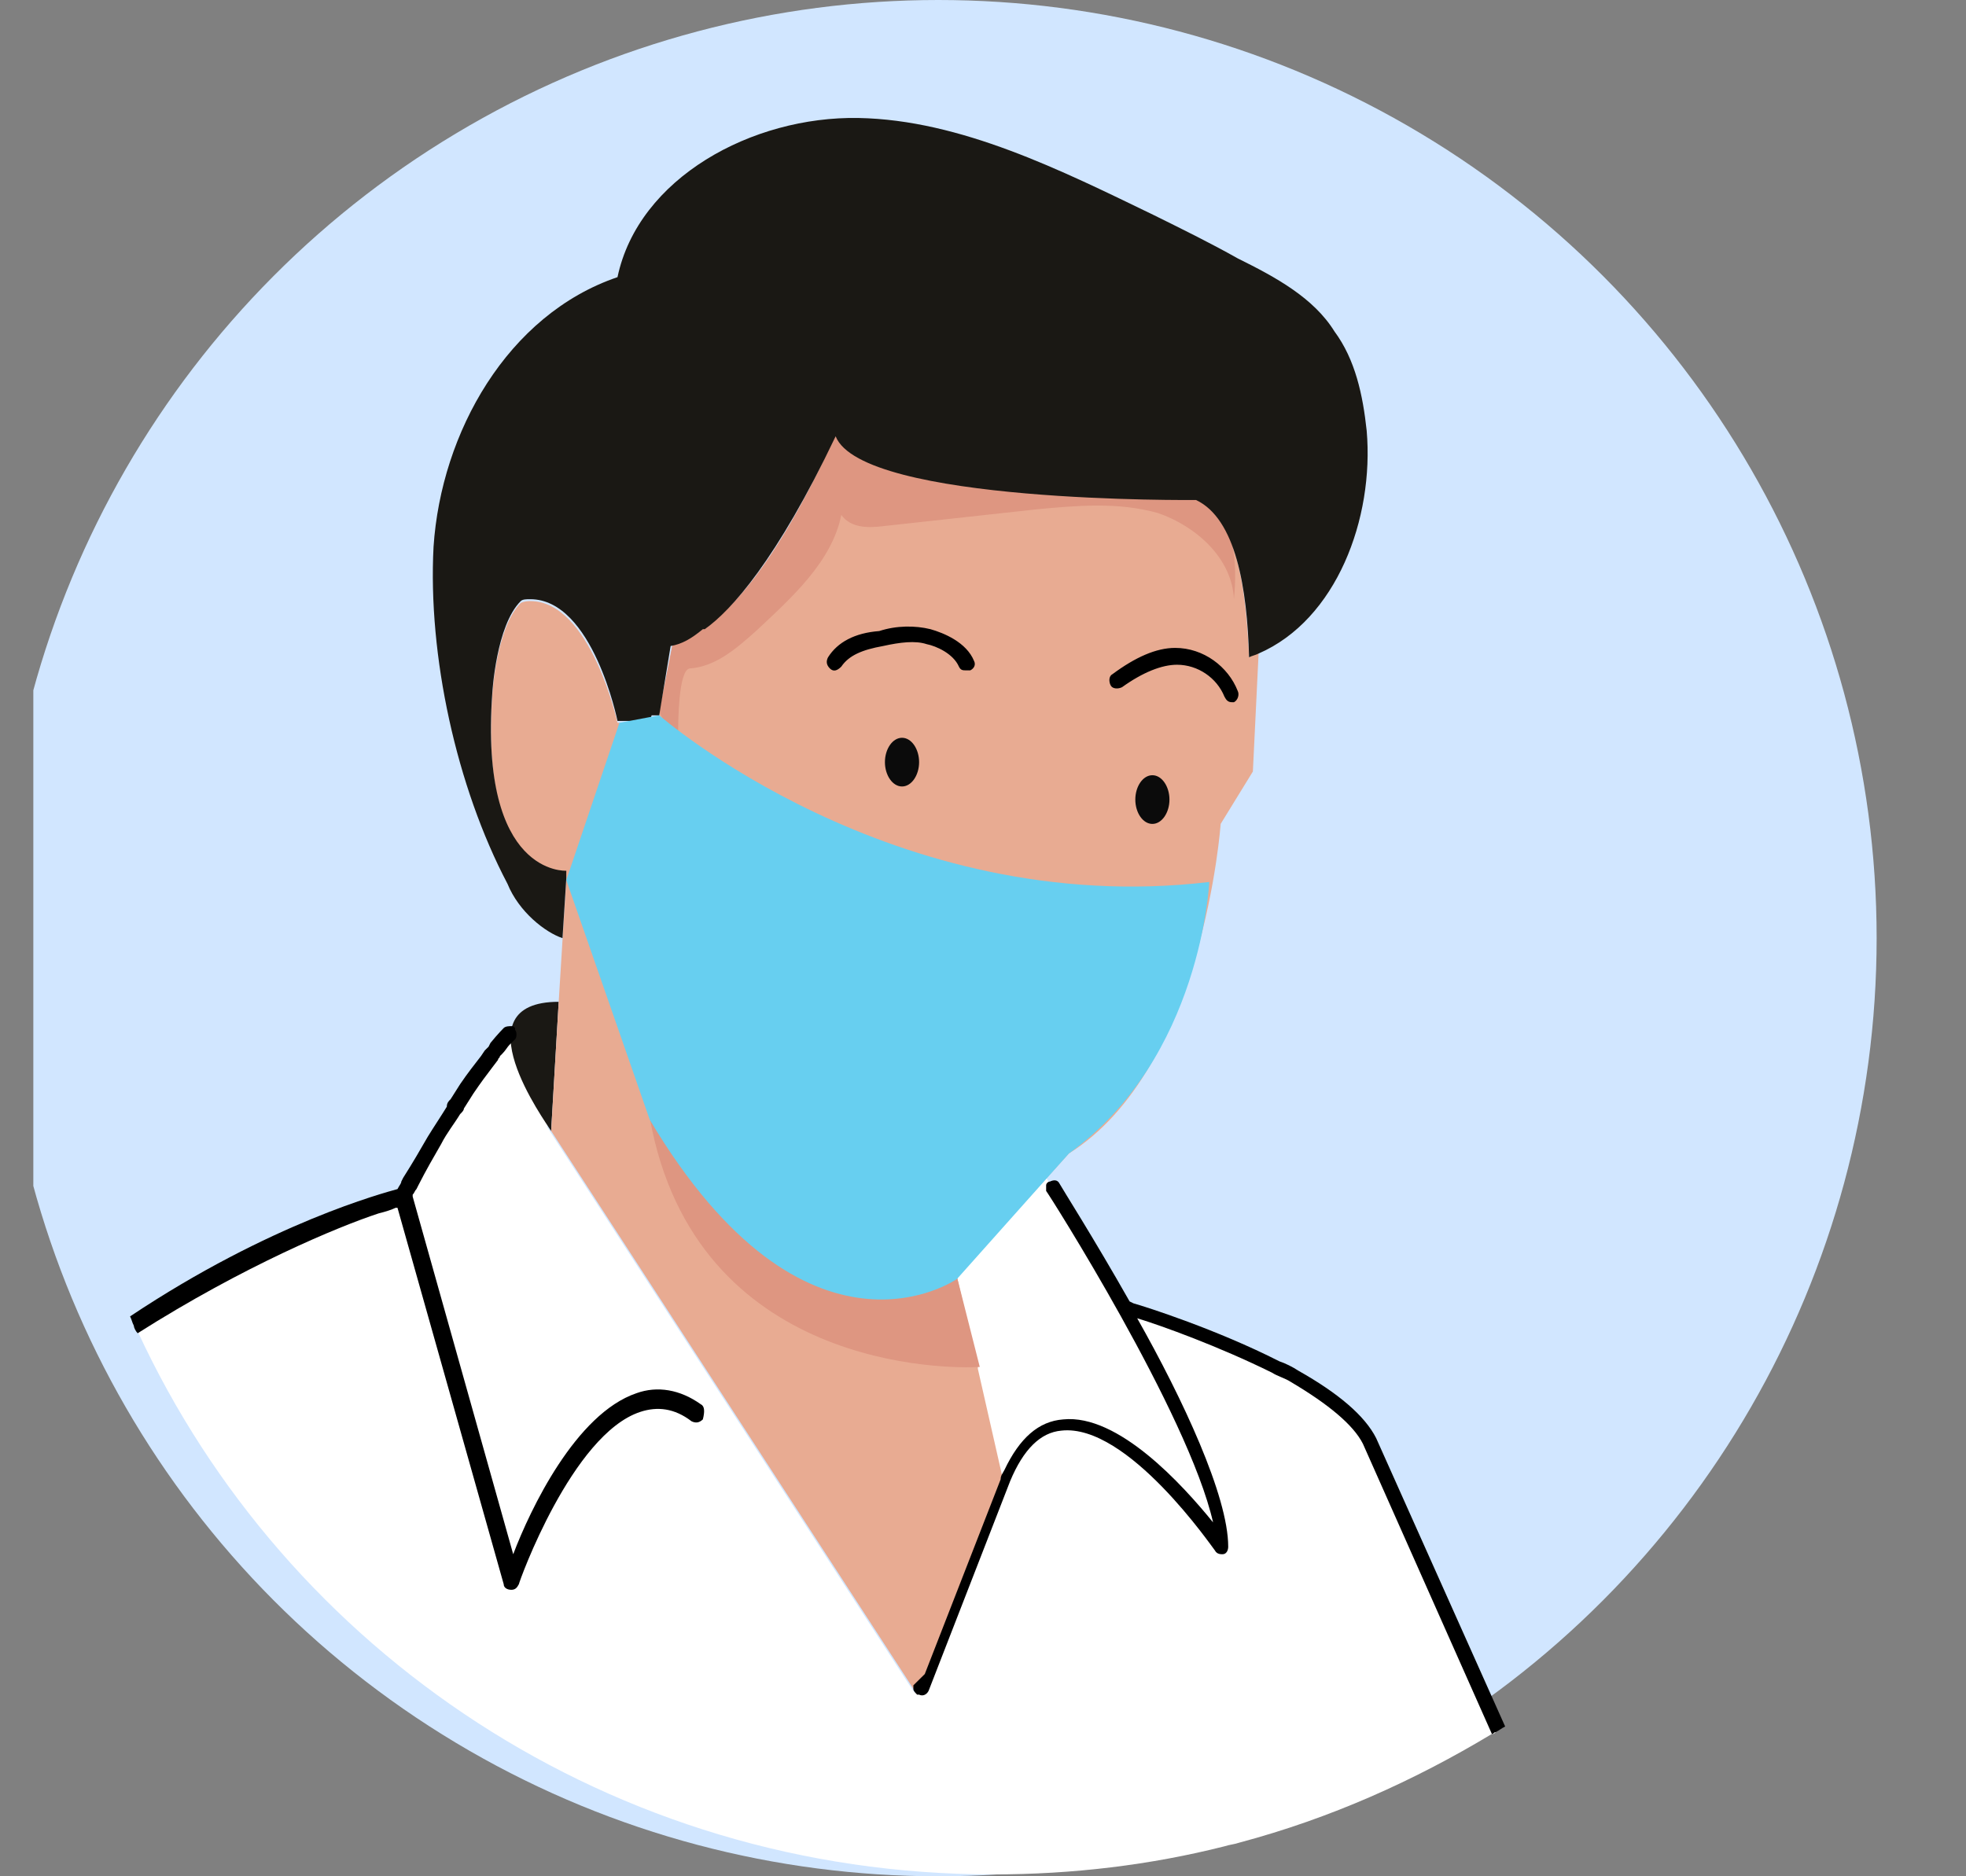 <svg width="44" height="42" viewBox="0 0 44 42" fill="none" xmlns="http://www.w3.org/2000/svg">
<rect x="0" y="0" width="44" height="42" fill="#808080" stroke="none"/>
<g clip-path="url(#clip0)">
<circle cx="21" cy="21" r="21" fill="#D1E6FF"/>
<path fill-rule="evenodd" clip-rule="evenodd" d="M33.474 38.773C33.431 38.814 33.431 38.814 33.389 38.814C31.648 39.862 29.781 40.701 27.743 41.245C27.616 41.288 27.531 41.288 27.404 41.329C25.748 41.748 24.008 41.958 22.225 41.958C13.693 41.958 6.392 36.97 3.081 29.802C3.038 29.761 3.038 29.677 2.996 29.635C4.524 28.629 6.349 27.623 8.387 26.952C8.557 26.91 8.684 26.868 8.769 26.826C8.854 26.785 8.896 26.785 8.939 26.785C8.981 26.785 8.981 26.785 8.981 26.785C8.981 26.742 9.024 26.742 9.024 26.701C9.066 26.617 9.108 26.575 9.151 26.491C9.321 26.156 9.491 25.862 9.703 25.569C9.83 25.317 10 25.108 10.127 24.898C10.17 24.814 10.212 24.773 10.255 24.689C10.297 24.605 10.382 24.521 10.424 24.395C10.594 24.144 10.764 23.934 10.891 23.725C10.934 23.683 10.934 23.641 10.976 23.599C11.019 23.557 11.061 23.515 11.061 23.473C11.146 23.347 11.273 23.222 11.358 23.138C11.401 23.096 11.443 23.054 11.486 23.012C11.57 22.928 11.655 22.886 11.74 22.802L12.377 23.222L12.25 25.234L20.357 37.725L20.442 37.85L20.485 37.892V37.85L20.527 37.305L20.867 30.599L20.951 28.88L21.036 26.826L23.413 26.365L25.281 29.258L25.366 29.341C25.366 29.341 27.022 29.802 28.55 30.557C28.677 30.641 28.847 30.683 28.974 30.767C29.611 31.102 30.163 31.479 30.545 31.94L31.224 33.491L33.474 38.773Z" fill="white"/>
<path fill-rule="evenodd" clip-rule="evenodd" d="M12.504 22.425L12.334 25.317C12.207 25.108 10.255 22.425 12.504 22.425Z" fill="#1A1814"/>
<path fill-rule="evenodd" clip-rule="evenodd" d="M28.168 14.629L28.04 17.27L27.319 18.443C27.319 18.443 26.937 23.934 23.923 25.82L21.418 28.587L21.885 30.599V30.641L22.437 33.072L20.527 37.934L12.335 25.317L12.504 22.425L12.589 21.042L12.674 19.701V19.533C12.674 19.533 10.721 19.659 11.019 15.551C11.019 15.551 11.104 14.042 11.655 13.497C11.74 13.455 11.825 13.455 11.867 13.455C13.226 13.455 13.82 16.18 13.82 16.18H14.542L14.584 16.054H14.754V15.97L15.051 14.461C15.263 14.419 15.518 14.293 15.773 14.084C16.41 13.665 17.428 12.575 18.702 9.766C19.338 11.275 26.767 11.192 26.767 11.192C27.149 11.359 27.404 11.736 27.573 12.198C27.828 12.868 27.913 13.79 27.955 14.713C28.04 14.671 28.083 14.629 28.168 14.629Z" fill="#E8AB92"/>
<path fill-rule="evenodd" clip-rule="evenodd" d="M27.616 13.413C27.573 12.491 26.767 11.778 25.918 11.485C25.026 11.233 24.093 11.317 23.201 11.401C22.055 11.527 20.909 11.653 19.763 11.778C19.423 11.82 19.041 11.82 18.829 11.527C18.617 12.575 17.725 13.371 16.919 14.126C16.494 14.503 16.027 14.922 15.433 14.964C15.178 15.006 15.178 16.222 15.178 16.347C15.009 16.347 14.839 16.138 14.754 15.928L15.051 14.419C15.263 14.377 15.518 14.252 15.773 14.042C16.41 13.623 17.428 12.533 18.702 9.725C19.338 11.233 26.767 11.15 26.767 11.15C27.149 11.317 27.404 11.695 27.573 12.156C27.658 12.575 27.658 12.994 27.616 13.413Z" fill="#DE9681"/>
<path fill-rule="evenodd" clip-rule="evenodd" d="M28.168 14.629C28.083 14.671 28.04 14.671 27.955 14.713C27.913 13.162 27.658 11.611 26.767 11.192C26.767 11.192 19.296 11.275 18.702 9.766C17.386 12.533 16.367 13.665 15.773 14.084C15.773 14.084 15.773 14.084 15.73 14.084C15.476 14.293 15.263 14.419 15.009 14.461L14.754 16.012H14.584L14.542 16.138H13.82C13.82 16.138 13.268 13.413 11.867 13.413C11.783 13.413 11.698 13.413 11.655 13.455C11.103 14 11.018 15.509 11.018 15.509C10.721 19.617 12.674 19.491 12.674 19.491V19.659L12.589 21C12.207 20.874 11.613 20.413 11.358 19.784C10.212 17.605 9.575 14.671 9.703 12.239C9.872 9.683 11.358 7.042 13.82 6.204C14.287 3.982 16.834 2.599 19.211 2.641C21.503 2.683 23.753 3.814 25.833 4.82C26.512 5.156 27.106 5.449 27.701 5.784C28.55 6.204 29.399 6.665 29.866 7.419C30.332 8.048 30.502 8.844 30.587 9.641C30.757 11.611 29.908 13.874 28.168 14.629Z" fill="#1A1814"/>
<path d="M25.791 17.353C25.578 17.353 25.409 17.605 25.409 17.898C25.409 18.192 25.578 18.443 25.791 18.443C26.003 18.443 26.173 18.192 26.173 17.898C26.173 17.605 26.003 17.353 25.791 17.353ZM20.188 16.515C19.975 16.515 19.805 16.767 19.805 17.06C19.805 17.353 19.975 17.605 20.188 17.605C20.4 17.605 20.57 17.353 20.57 17.06C20.57 16.767 20.4 16.515 20.188 16.515Z" fill="#0B0B0B"/>
<path fill-rule="evenodd" clip-rule="evenodd" d="M21.121 20.162H21.376C21.503 20.203 21.546 20.287 21.673 20.413C22.013 20.748 22.48 21 22.989 21C23.498 21.042 24.093 20.832 24.305 20.455C24.899 20.832 25.239 21.419 25.323 22.048C25.408 22.677 25.281 23.263 25.026 23.85C22.946 22.677 19.593 22.718 17.174 23.305C17.258 23.263 18.107 21.587 18.787 21.042C19.381 20.539 20.23 20.203 21.121 20.162Z" fill="#1A1814"/>
<path d="M15.688 31.437C15.221 31.102 14.711 31.018 14.245 31.186C12.886 31.647 11.867 33.785 11.486 34.791L9.236 26.785V26.742C9.278 26.701 9.278 26.659 9.321 26.617L9.363 26.533C9.533 26.198 9.703 25.904 9.872 25.611C10 25.359 10.17 25.15 10.297 24.94C10.339 24.898 10.382 24.856 10.382 24.814L10.594 24.479C10.764 24.228 10.891 24.06 11.019 23.892L11.146 23.725C11.146 23.683 11.188 23.683 11.188 23.641L11.231 23.599C11.316 23.515 11.358 23.431 11.401 23.389C11.486 23.305 11.528 23.264 11.528 23.264C11.57 23.222 11.57 23.096 11.528 23.054C11.528 23.054 11.528 23.054 11.528 23.012C11.486 22.97 11.486 22.97 11.443 22.97C11.401 22.97 11.316 22.97 11.273 23.012C11.273 23.012 11.146 23.138 10.976 23.347L10.934 23.431L10.891 23.473L10.849 23.515L10.764 23.641C10.636 23.808 10.467 24.018 10.297 24.27L10.085 24.605C10.042 24.647 10 24.689 10 24.773C9.872 24.982 9.703 25.234 9.575 25.443C9.406 25.737 9.236 26.03 9.023 26.365L8.981 26.449C8.981 26.491 8.939 26.533 8.896 26.617C8.599 26.701 6.052 27.371 2.911 29.467C2.953 29.551 2.953 29.593 2.996 29.677C2.996 29.719 3.038 29.802 3.081 29.844C5.458 28.335 7.58 27.455 8.472 27.162C8.641 27.12 8.769 27.078 8.854 27.036H8.896L11.273 35.461C11.273 35.545 11.358 35.587 11.443 35.587C11.528 35.587 11.57 35.545 11.613 35.461C11.613 35.419 12.801 32.108 14.329 31.605C14.711 31.479 15.094 31.521 15.476 31.814C15.56 31.856 15.645 31.856 15.73 31.773C15.773 31.605 15.773 31.479 15.688 31.437Z" fill="black"/>
<path d="M30.799 32.192C30.545 31.689 29.95 31.186 29.059 30.683C28.932 30.599 28.762 30.515 28.634 30.473C27.234 29.761 25.663 29.258 25.366 29.174L25.281 29.132C24.474 27.707 23.753 26.575 23.71 26.491C23.668 26.407 23.583 26.407 23.498 26.449C23.456 26.449 23.413 26.491 23.413 26.533C23.413 26.575 23.413 26.617 23.413 26.659C23.456 26.701 26.597 31.647 27.149 34.078C26.47 33.24 25.026 31.647 23.795 31.773C23.244 31.814 22.819 32.192 22.48 32.904C22.437 32.988 22.395 33.03 22.395 33.114L20.697 37.473L20.442 37.725C20.442 37.767 20.442 37.767 20.442 37.808C20.442 37.85 20.484 37.892 20.527 37.934C20.527 37.934 20.527 37.934 20.569 37.934C20.654 37.976 20.739 37.934 20.782 37.85L22.607 33.156C22.904 32.443 23.286 32.066 23.753 32.024C25.239 31.856 27.149 34.665 27.191 34.707C27.234 34.791 27.319 34.791 27.361 34.791C27.446 34.791 27.488 34.707 27.488 34.623C27.488 33.491 26.47 31.311 25.451 29.509C26.003 29.677 27.276 30.138 28.465 30.725C28.592 30.808 28.762 30.85 28.889 30.934C29.738 31.437 30.29 31.898 30.502 32.317L33.389 38.814C33.431 38.814 33.431 38.773 33.474 38.773C33.558 38.731 33.601 38.689 33.686 38.647L30.799 32.192ZM27.701 15.467C27.488 14.922 26.936 14.503 26.3 14.503C25.875 14.503 25.408 14.713 24.899 15.09C24.814 15.132 24.814 15.258 24.857 15.341C24.899 15.425 25.026 15.425 25.111 15.383C25.578 15.048 26.003 14.88 26.342 14.88C26.809 14.88 27.234 15.174 27.403 15.593C27.446 15.677 27.488 15.719 27.573 15.719H27.616C27.701 15.677 27.743 15.551 27.701 15.467ZM21.8 14.796C21.631 14.377 21.121 14.168 20.824 14.084C20.484 14 20.06 14 19.678 14.126C19.126 14.168 18.744 14.377 18.532 14.713C18.489 14.796 18.489 14.88 18.574 14.964C18.659 15.048 18.744 15.006 18.829 14.922C18.999 14.671 19.296 14.545 19.763 14.461C20.145 14.377 20.484 14.335 20.739 14.419C20.951 14.461 21.333 14.629 21.461 14.922C21.503 15.006 21.546 15.006 21.631 15.006C21.673 15.006 21.673 15.006 21.715 15.006C21.8 14.964 21.843 14.88 21.8 14.796Z" fill="black"/>
<path fill-rule="evenodd" clip-rule="evenodd" d="M21.928 30.599C21.248 30.641 15.56 30.683 14.542 25.024C14.542 25.024 18.404 30.683 21.418 28.587L21.928 30.599Z" fill="#DE9681"/>
<path fill-rule="evenodd" clip-rule="evenodd" d="M14.754 16.012C14.754 16.012 19.975 20.581 27.064 19.743C27.064 19.743 26.894 23.683 23.923 25.82L21.418 28.629C21.418 28.629 18.065 30.976 14.542 25.066L12.674 19.701L13.863 16.18L14.754 16.012Z" fill="#67CFF0"/>
</g>
<defs>
<clipPath id="clip0">
<rect width="43" height="42" fill="white" transform="translate(0.746)"/>
</clipPath>
</defs>
</svg>
